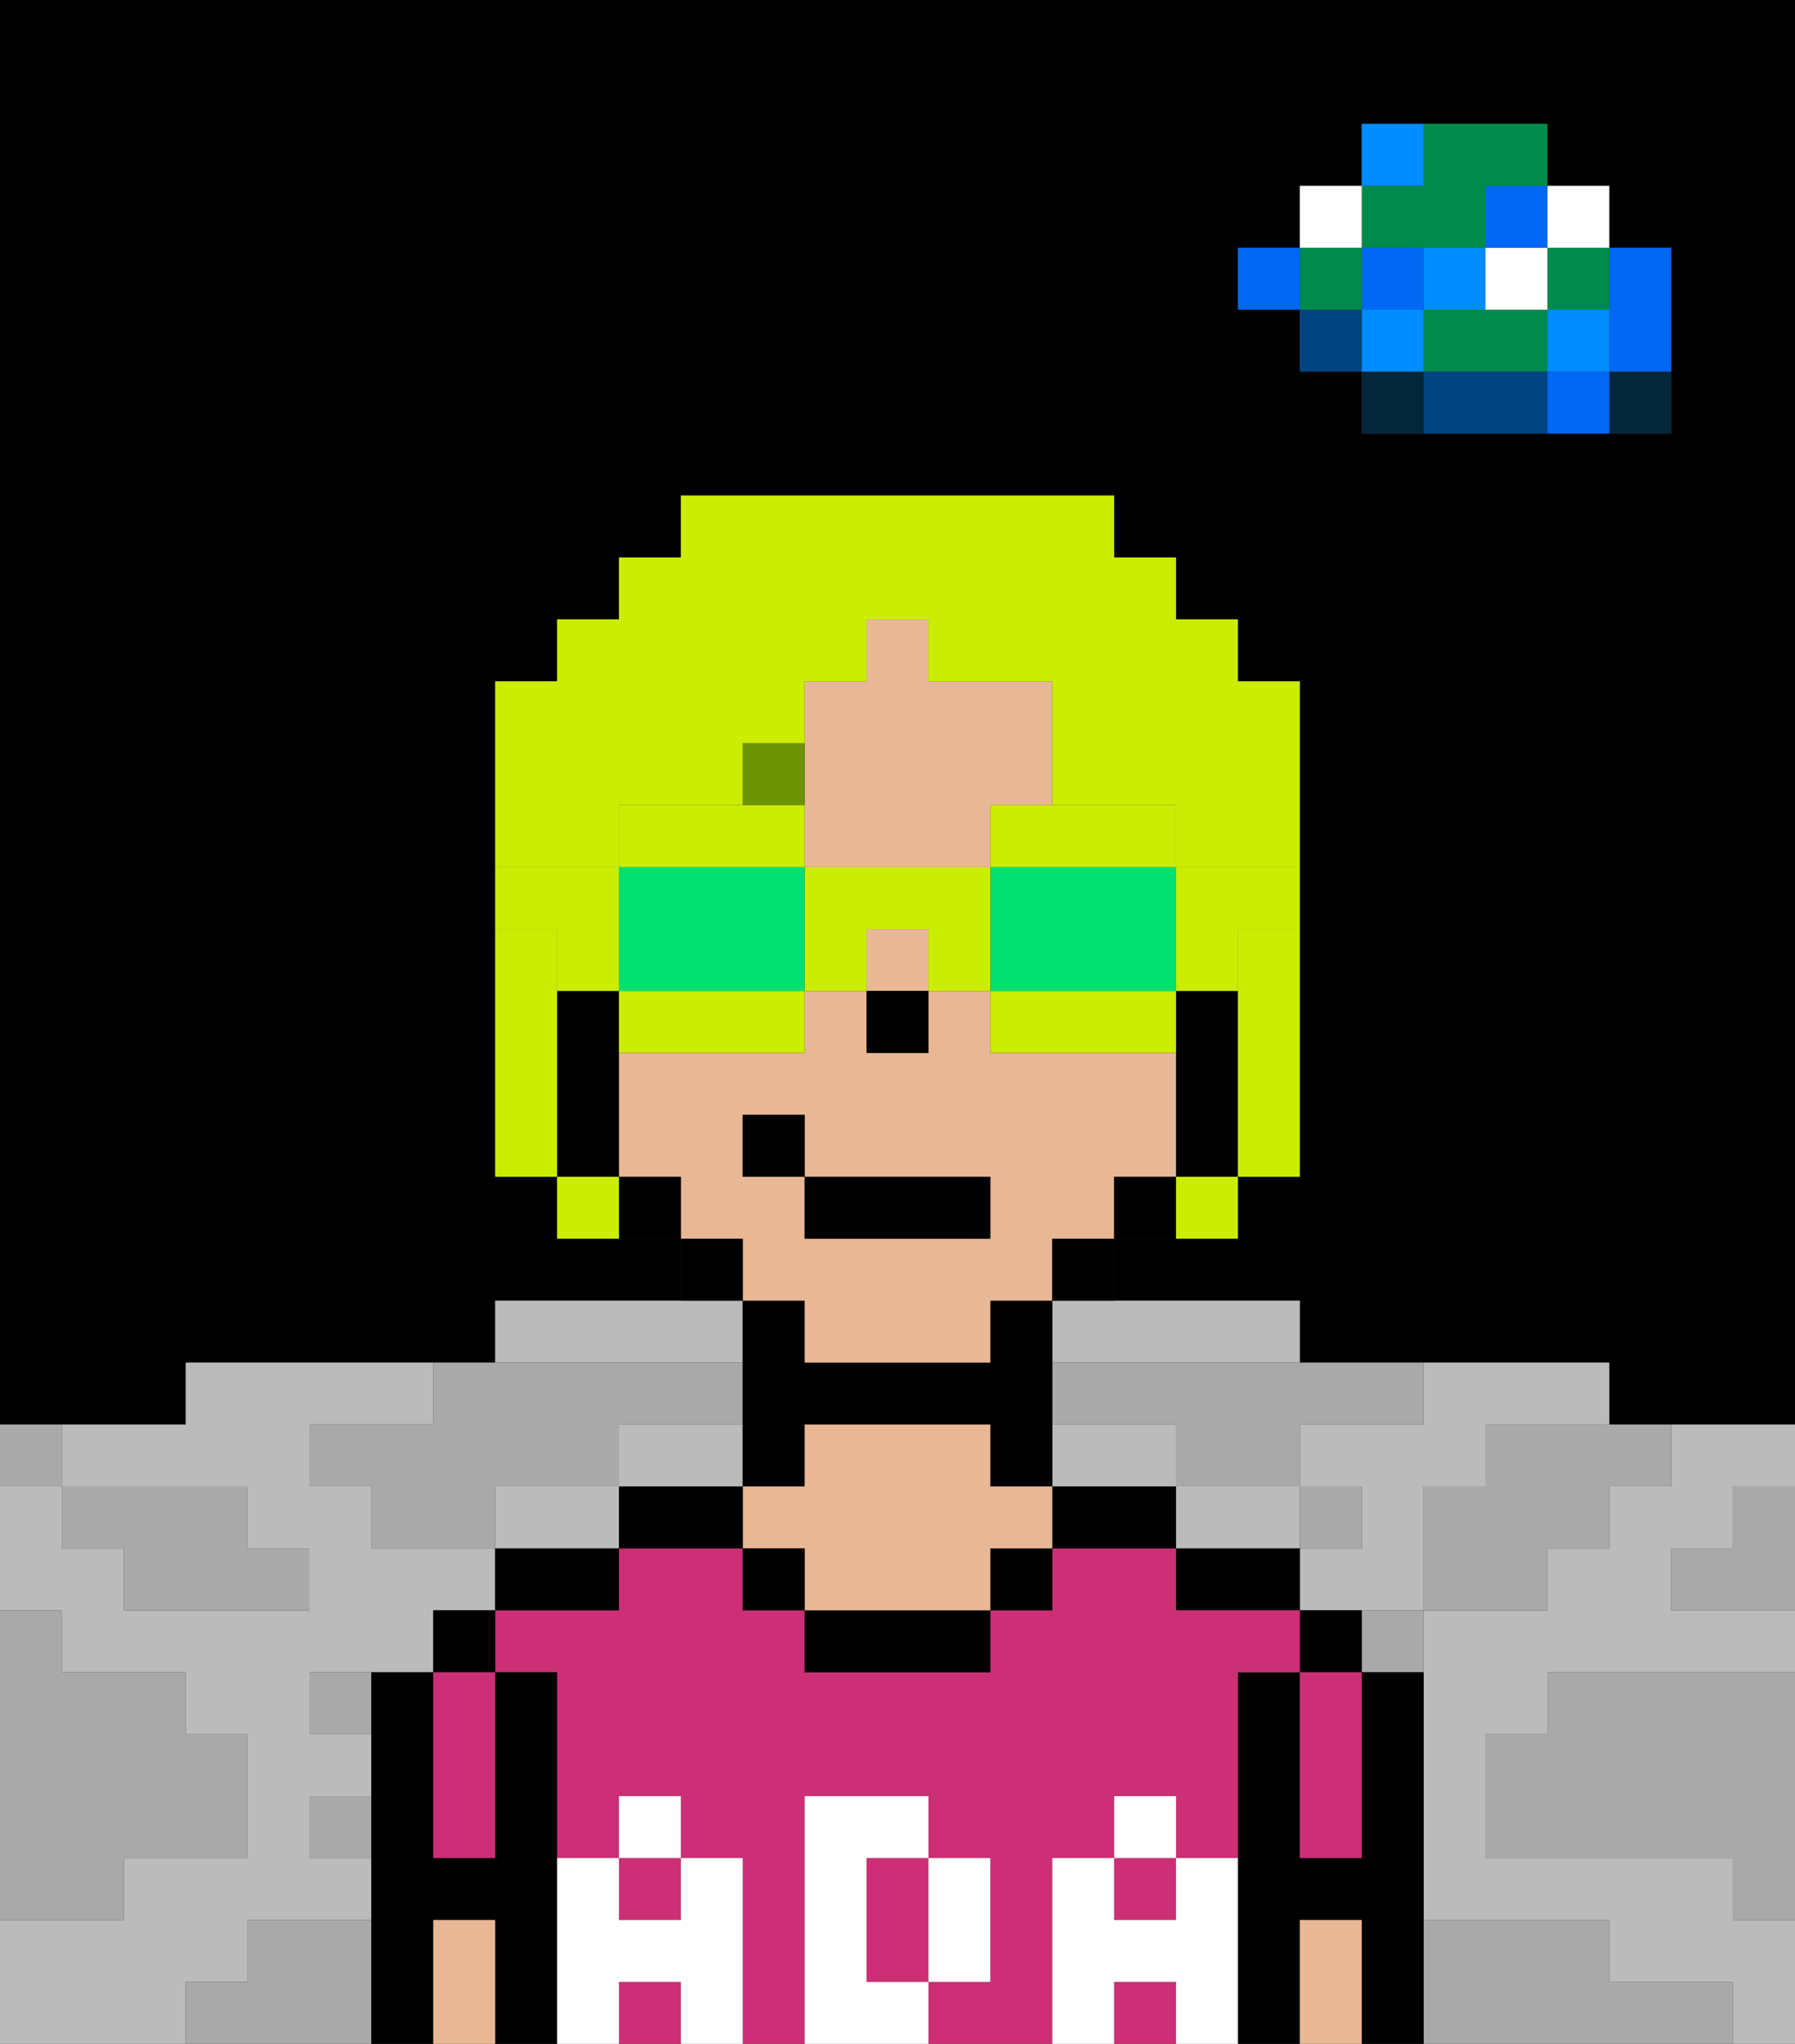 <svg xmlns="http://www.w3.org/2000/svg" viewBox="0 0 29 33"><rect x="0" y="0" width="29" height="33" fill="#333333" stroke="none"/><defs><style>polygon,rect,path{shape-rendering:crispedges;}polygon,rect,path{shape-rendering:crispedges;}.kb40-1{fill:#a9a9a9;}.kb40-2{fill:#bbbbbb;}.kb40-3{fill:#04263a;}.kb40-4{fill:#0068f5;}.kb40-5{fill:#008dff;}.kb40-6{fill:#008b4c;}.kb40-7{fill:#ffffff;}.kb40-8{fill:#004480;}.kb40-9{fill:#000000;}.kb40-10{fill:#cc2f76;}.kb40-11{fill:#e8b795;}.kb40-12{fill:#ffffff;}.kb40-13{fill:#6c9302;}.kb40-14{fill:#cbed03;}.kb40-15{fill:#cbed03;}.kb40-16{fill:#00e070;}</style></defs><polygon class="kb40-1" points="28 25 27 25 27 26 28 26 29 26 29 25 29 24 28 24 28 25"/><path class="kb40-9" d="M27,0H0V23H3V22H8V21h3V20H9V19H8V11H9V10h1V9h1V8h7V9h1v1h1v1h1v8H20v1H18v1h3v1h5v1h3V0H27Zm0,5V7H22V6H21V5H20V4h1V3h1V2h3V3h1V4h1Z"/><polygon class="kb40-1" points="27 32 26 32 26 31 25 31 24 31 23 31 23 32 23 33 24 33 25 33 26 33 27 33 28 33 28 32 27 32"/><polygon class="kb40-1" points="27 27 26 27 25 27 25 28 24 28 24 29 24 30 25 30 26 30 27 30 28 30 28 31 29 31 29 30 29 29 29 28 29 27 28 27 27 27"/><polygon class="kb40-2" points="4 32 4 31 5 31 6 31 6 30 5 30 5 29 6 29 6 28 5 28 5 27 6 27 7 27 7 26 8 26 8 25 7 25 6 25 6 24 5 24 5 23 6 23 7 23 7 22 6 22 5 22 4 22 3 22 3 23 2 23 1 23 1 24 2 24 3 24 4 24 4 25 5 25 5 26 4 26 3 26 2 26 2 25 1 25 1 24 0 24 0 25 0 26 1 26 1 27 2 27 3 27 3 28 4 28 4 29 4 30 3 30 2 30 2 31 1 31 0 31 0 32 0 33 1 33 2 33 3 33 3 32 4 32"/><polygon class="kb40-2" points="18 24 19 24 19 23 18 23 17 23 17 24 18 24"/><polygon class="kb40-2" points="12 24 12 23 11 23 10 23 10 24 11 24 12 24"/><polygon class="kb40-2" points="10 22 11 22 12 22 12 21 11 21 10 21 9 21 8 21 8 22 9 22 10 22"/><polygon class="kb40-2" points="21 25 21 24 20 24 19 24 19 25 20 25 21 25"/><polygon class="kb40-2" points="17 22 18 22 19 22 20 22 21 22 21 21 20 21 19 21 18 21 17 21 17 22"/><polygon class="kb40-2" points="22 23 21 23 21 24 22 24 22 25 21 25 21 26 22 26 23 26 23 25 23 24 24 24 24 23 25 23 26 23 26 22 25 22 24 22 23 22 23 23 22 23"/><polygon class="kb40-2" points="9 24 8 24 8 25 9 25 10 25 10 24 9 24"/><polygon class="kb40-2" points="27 23 27 24 26 24 26 25 25 25 25 26 24 26 23 26 23 27 23 28 23 29 23 30 23 31 24 31 25 31 26 31 26 32 27 32 28 32 28 33 29 33 29 32 29 31 28 31 28 30 27 30 26 30 25 30 24 30 24 29 24 28 25 28 25 27 26 27 27 27 28 27 29 27 29 26 28 26 27 26 27 25 28 25 28 24 29 24 29 23 28 23 27 23"/><rect class="kb40-3" x="26" y="6" width="1" height="1"/><polygon class="kb40-4" points="26 5 26 6 27 6 27 5 27 4 26 4 26 5"/><rect class="kb40-4" x="25" y="6" width="1" height="1"/><rect class="kb40-5" x="25" y="5" width="1" height="1"/><rect class="kb40-6" x="25" y="4" width="1" height="1"/><rect class="kb40-7" x="25" y="3" width="1" height="1"/><polygon class="kb40-1" points="24 23 24 24 23 24 23 25 23 26 24 26 25 26 25 25 26 25 26 24 27 24 27 23 26 23 25 23 24 23"/><polygon class="kb40-6" points="24 5 23 5 23 6 24 6 25 6 25 5 24 5"/><rect class="kb40-7" x="24" y="4" width="1" height="1"/><rect class="kb40-4" x="24" y="3" width="1" height="1"/><polygon class="kb40-8" points="24 6 23 6 23 7 24 7 25 7 25 6 24 6"/><rect class="kb40-5" x="23" y="4" width="1" height="1"/><rect class="kb40-1" x="22" y="26" width="1" height="1"/><rect class="kb40-3" x="22" y="6" width="1" height="1"/><rect class="kb40-5" x="22" y="5" width="1" height="1"/><rect class="kb40-4" x="22" y="4" width="1" height="1"/><polygon class="kb40-6" points="23 4 24 4 24 3 25 3 25 2 24 2 23 2 23 3 22 3 22 4 23 4"/><rect class="kb40-5" x="22" y="2" width="1" height="1"/><rect class="kb40-1" x="21" y="24" width="1" height="1"/><rect class="kb40-8" x="21" y="5" width="1" height="1"/><rect class="kb40-6" x="21" y="4" width="1" height="1"/><rect class="kb40-7" x="21" y="3" width="1" height="1"/><rect class="kb40-4" x="20" y="4" width="1" height="1"/><polygon class="kb40-1" points="19 22 18 22 17 22 17 23 18 23 19 23 19 24 20 24 21 24 21 23 22 23 23 23 23 22 22 22 21 22 20 22 19 22"/><rect class="kb40-1" x="5" y="27" width="1" height="1"/><polygon class="kb40-1" points="6 23 5 23 5 24 6 24 6 25 7 25 8 25 8 24 9 24 10 24 10 23 11 23 12 23 12 22 11 22 10 22 9 22 8 22 7 22 7 23 6 23"/><polygon class="kb40-1" points="6 31 5 31 4 31 4 32 3 32 3 33 4 33 5 33 6 33 6 32 6 31"/><rect class="kb40-1" x="5" y="29" width="1" height="1"/><polygon class="kb40-1" points="2 31 2 30 3 30 4 30 4 29 4 28 3 28 3 27 2 27 1 27 1 26 0 26 0 27 0 28 0 29 0 30 0 31 1 31 2 31"/><polygon class="kb40-1" points="2 25 2 26 3 26 4 26 5 26 5 25 4 25 4 24 3 24 2 24 1 24 1 25 2 25"/><rect class="kb40-1" y="23" width="1" height="1"/><polygon class="kb40-9" points="23 31 23 30 23 29 23 28 23 27 22 27 22 28 22 29 22 30 21 30 21 29 21 28 21 27 20 27 20 28 20 29 20 30 20 31 20 32 20 33 21 33 21 32 21 31 22 31 22 32 22 33 23 33 23 32 23 31"/><rect class="kb40-9" x="21" y="26" width="1" height="1"/><polygon class="kb40-10" points="21 28 21 29 21 30 22 30 22 29 22 28 22 27 21 27 21 28"/><polygon class="kb40-11" points="22 31 21 31 21 32 21 33 22 33 22 32 22 31"/><polygon class="kb40-9" points="20 25 19 25 19 26 20 26 21 26 21 25 20 25"/><rect class="kb40-10" x="18" y="32" width="1" height="1"/><polygon class="kb40-10" points="17 31 17 30 18 30 18 29 19 29 19 30 20 30 20 29 20 28 20 27 21 27 21 26 20 26 19 26 19 25 18 25 17 25 17 26 16 26 16 27 15 27 14 27 13 27 13 26 12 26 12 25 11 25 10 25 10 26 9 26 8 26 8 27 9 27 9 28 9 29 9 30 10 30 10 29 11 29 11 30 12 30 12 31 12 32 12 33 13 33 13 32 13 31 13 30 13 29 14 29 15 29 15 30 16 30 16 31 16 32 15 32 15 33 16 33 17 33 17 32 17 31"/><rect class="kb40-10" x="10" y="30" width="1" height="1"/><polygon class="kb40-10" points="14 31 14 32 15 32 15 31 15 30 14 30 14 31"/><rect class="kb40-10" x="18" y="30" width="1" height="1"/><rect class="kb40-10" x="10" y="32" width="1" height="1"/><polygon class="kb40-9" points="18 24 17 24 17 25 18 25 19 25 19 24 18 24"/><rect class="kb40-9" x="16" y="25" width="1" height="1"/><polygon class="kb40-9" points="14 26 13 26 13 27 14 27 15 27 16 27 16 26 15 26 14 26"/><polygon class="kb40-9" points="13 24 13 23 14 23 15 23 16 23 16 24 17 24 17 23 17 22 17 21 16 21 16 22 15 22 14 22 13 22 13 21 12 21 12 22 12 23 12 24 13 24"/><polygon class="kb40-11" points="16 24 16 23 15 23 14 23 13 23 13 24 12 24 12 25 13 25 13 26 14 26 15 26 16 26 16 25 17 25 17 24 16 24"/><rect class="kb40-9" x="12" y="25" width="1" height="1"/><polygon class="kb40-9" points="11 24 10 24 10 25 11 25 12 25 12 24 11 24"/><polygon class="kb40-9" points="8 25 8 26 9 26 10 26 10 25 9 25 8 25"/><polygon class="kb40-9" points="9 31 9 30 9 29 9 28 9 27 8 27 8 28 8 29 8 30 7 30 7 29 7 28 7 27 6 27 6 28 6 29 6 30 6 31 6 32 6 33 7 33 7 32 7 31 8 31 8 32 8 33 9 33 9 32 9 31"/><rect class="kb40-9" x="7" y="26" width="1" height="1"/><polygon class="kb40-10" points="7 28 7 29 7 30 8 30 8 29 8 28 8 27 7 27 7 28"/><polygon class="kb40-11" points="8 31 7 31 7 32 7 33 8 33 8 32 8 31"/><polygon class="kb40-12" points="20 31 20 30 19 30 19 31 18 31 18 30 17 30 17 31 17 32 17 33 18 33 18 32 19 32 19 33 20 33 20 32 20 31"/><rect class="kb40-12" x="18" y="29" width="1" height="1"/><polygon class="kb40-12" points="15 32 16 32 16 31 16 30 15 30 15 31 15 32"/><polygon class="kb40-12" points="14 32 14 31 14 30 15 30 15 29 14 29 13 29 13 30 13 31 13 32 13 33 14 33 15 33 15 32 14 32"/><polygon class="kb40-12" points="12 31 12 30 11 30 11 31 10 31 10 30 9 30 9 31 9 32 9 33 10 33 10 32 11 32 11 33 12 33 12 32 12 31"/><rect class="kb40-12" x="10" y="29" width="1" height="1"/><rect class="kb40-11" x="14" y="15" width="1" height="1"/><polygon class="kb40-11" points="13 14 14 14 15 14 16 14 16 13 17 13 17 12 17 11 16 11 15 11 15 10 14 10 14 11 13 11 13 12 13 13 13 14"/><path class="kb40-11" d="M12,21h1v1h3V21h1V20h1V19h1V17H16V16H15v1H14V16H13v1H10v2h1v1h1Zm0-3h1v1h3v1H13V19H12Z"/><polygon class="kb40-9" points="20 17 20 16 19 16 19 17 19 18 19 19 20 19 20 18 20 17"/><rect class="kb40-9" x="18" y="19" width="1" height="1"/><rect class="kb40-9" x="17" y="20" width="1" height="1"/><rect class="kb40-9" x="11" y="20" width="1" height="1"/><rect class="kb40-9" x="10" y="19" width="1" height="1"/><polygon class="kb40-9" points="10 18 10 17 10 16 9 16 9 17 9 18 9 19 10 19 10 18"/><rect class="kb40-9" x="14" y="16" width="1" height="1"/><rect class="kb40-13" x="12" y="12" width="1" height="1"/><rect class="kb40-9" x="13" y="19" width="3" height="1"/><rect class="kb40-9" x="12" y="18" width="1" height="1"/><polygon class="kb40-14" points="9 17 9 16 9 15 8 15 8 16 8 17 8 18 8 19 9 19 9 18 9 17"/><polygon class="kb40-14" points="20 16 20 17 20 18 20 19 21 19 21 18 21 17 21 16 21 15 20 15 20 16"/><polygon class="kb40-14" points="10 14 10 13 11 13 12 13 12 12 13 12 13 11 14 11 14 10 15 10 15 11 16 11 17 11 17 12 17 13 18 13 19 13 19 14 20 14 21 14 21 13 21 12 21 11 20 11 20 10 19 10 19 9 18 9 18 8 17 8 16 8 15 8 14 8 13 8 12 8 11 8 11 9 10 9 10 10 9 10 9 11 8 11 8 12 8 13 8 14 9 14 10 14"/><rect class="kb40-14" x="9" y="19" width="1" height="1"/><rect class="kb40-14" x="19" y="19" width="1" height="1"/><polygon class="kb40-15" points="19 14 19 15 19 16 20 16 20 15 21 15 21 14 20 14 19 14"/><polygon class="kb40-15" points="16 14 17 14 18 14 19 14 19 13 18 13 17 13 16 13 16 14"/><polygon class="kb40-16" points="18 16 19 16 19 15 19 14 18 14 17 14 16 14 16 15 16 16 17 16 18 16"/><polygon class="kb40-15" points="18 16 17 16 16 16 16 17 17 17 18 17 19 17 19 16 18 16"/><polygon class="kb40-15" points="16 14 15 14 14 14 13 14 13 15 13 16 14 16 14 15 15 15 15 16 16 16 16 15 16 14"/><polygon class="kb40-15" points="12 14 13 14 13 13 12 13 11 13 10 13 10 14 11 14 12 14"/><polygon class="kb40-16" points="13 14 12 14 11 14 10 14 10 15 10 16 11 16 12 16 13 16 13 15 13 14"/><polygon class="kb40-15" points="11 16 10 16 10 17 11 17 12 17 13 17 13 16 12 16 11 16"/><polygon class="kb40-15" points="9 16 10 16 10 15 10 14 9 14 8 14 8 15 9 15 9 16"/></svg>